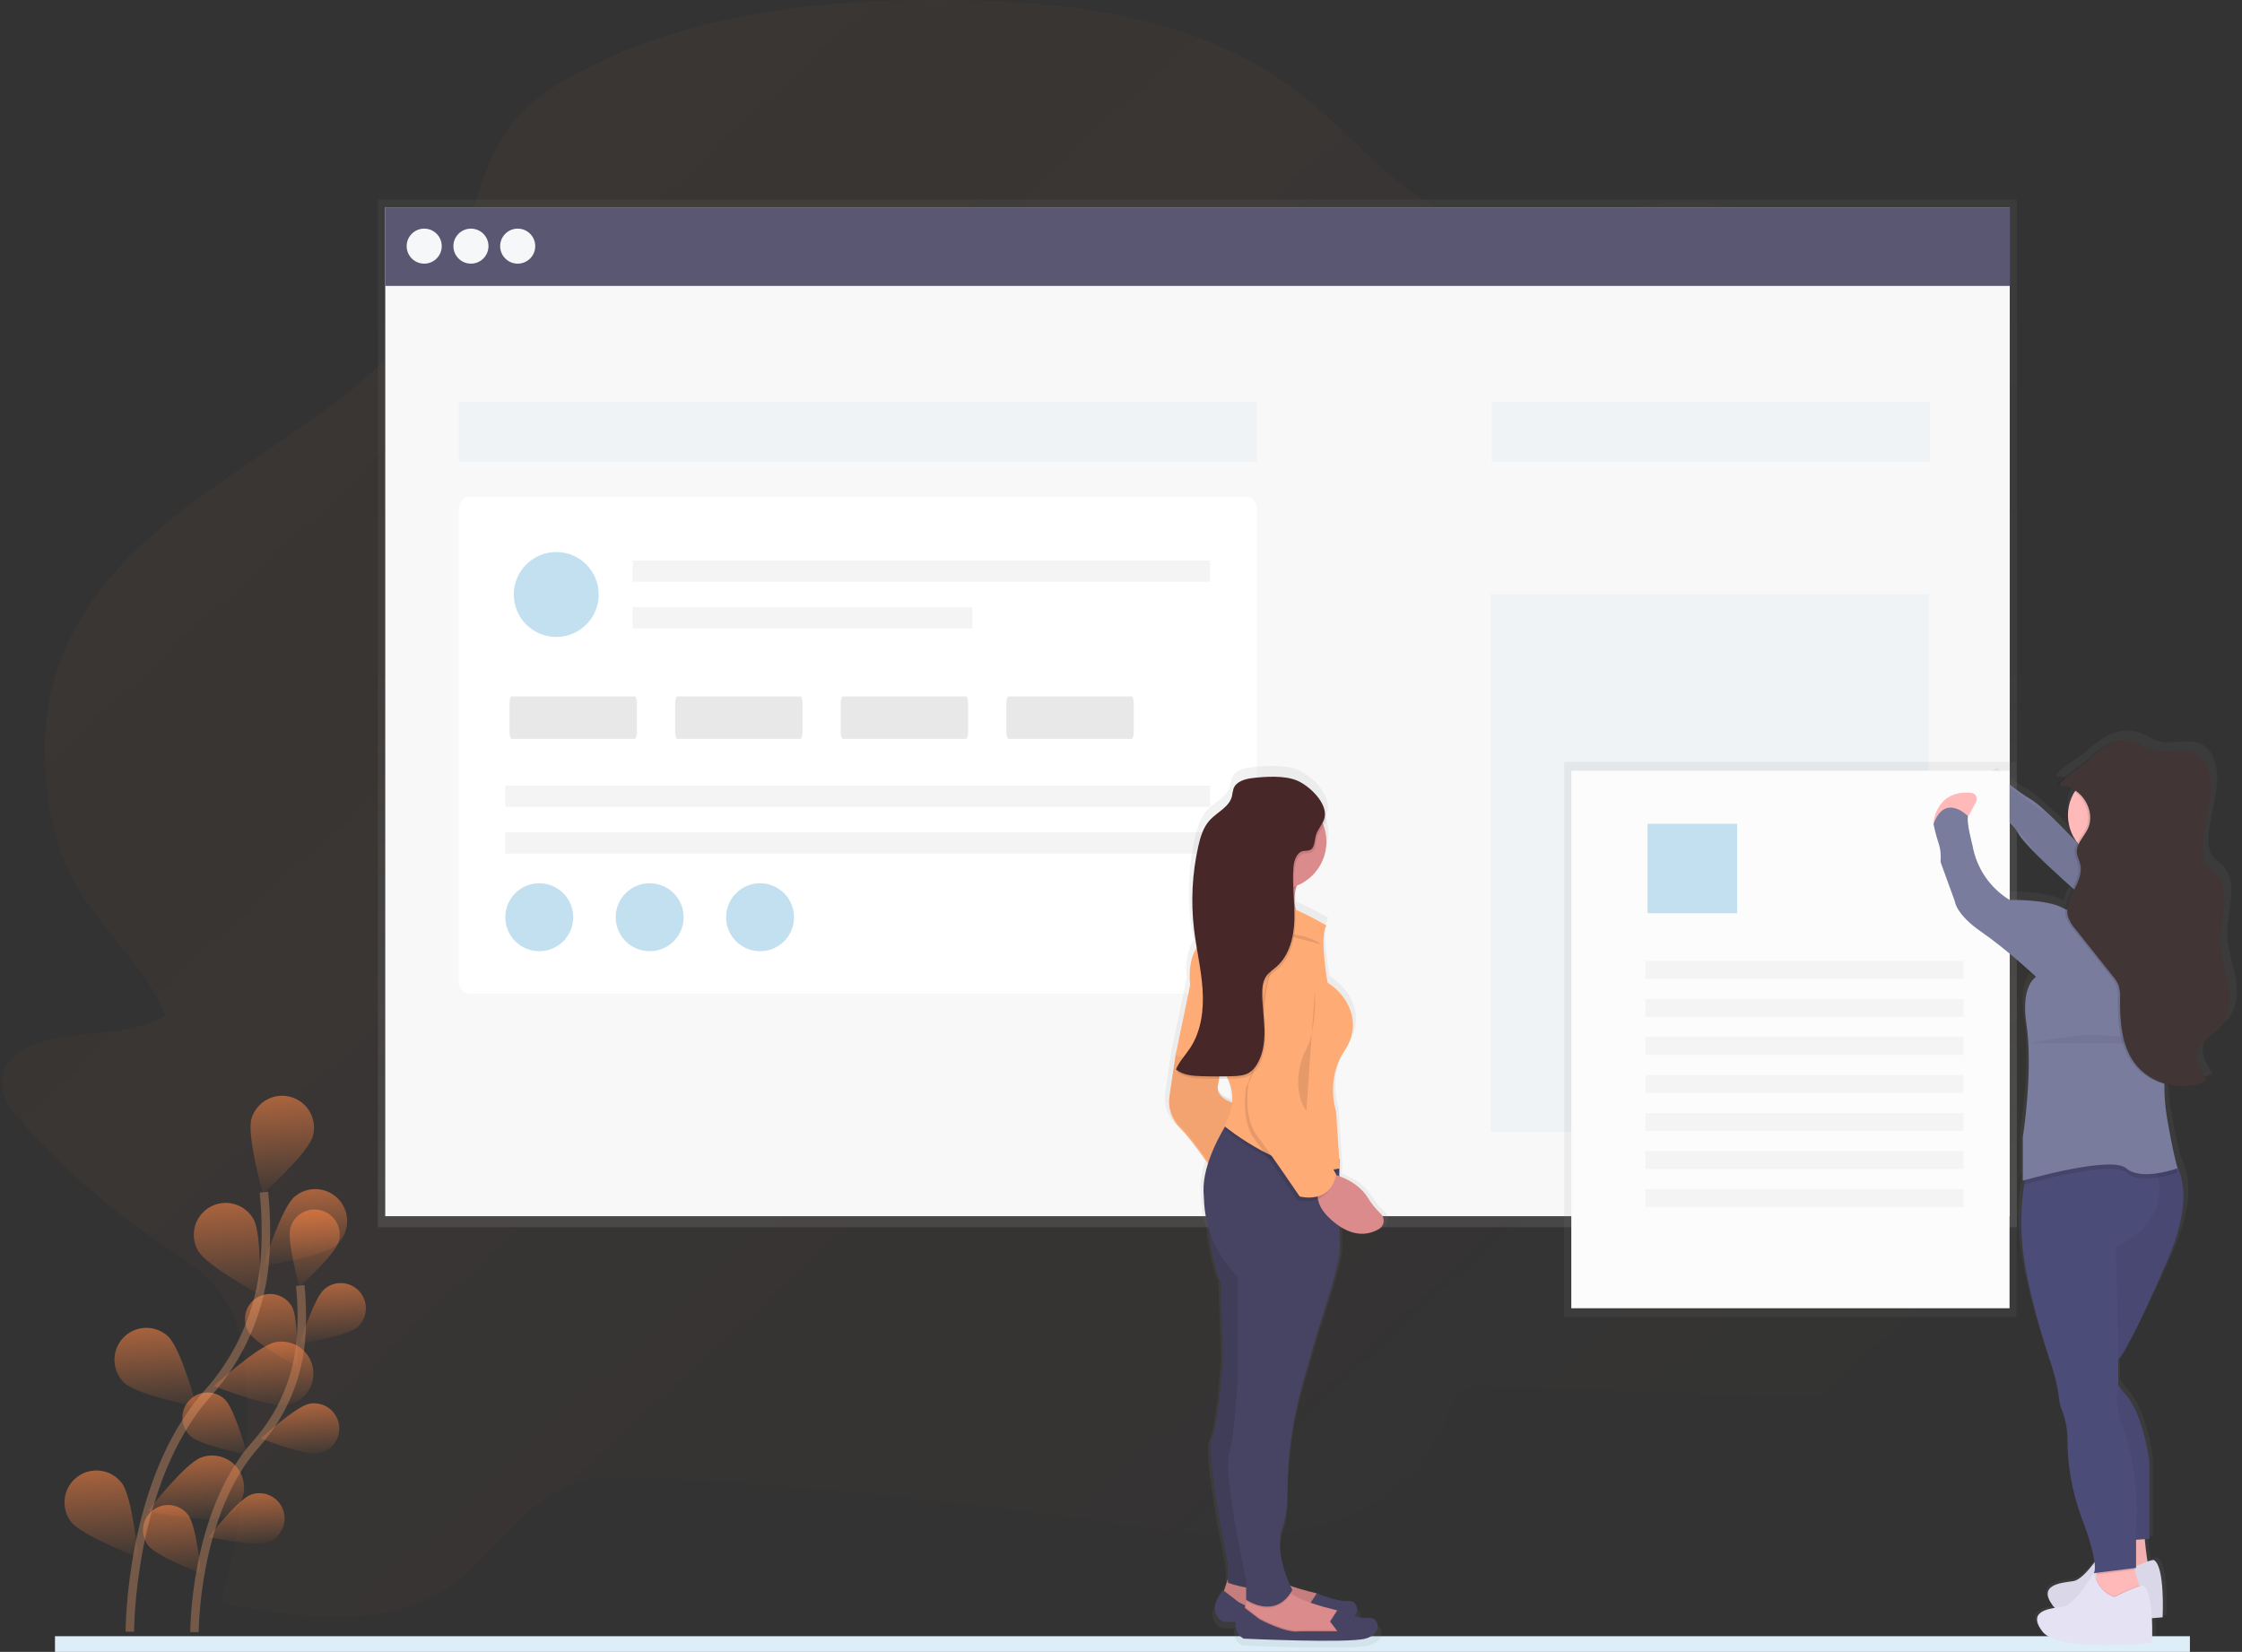 <svg width="528" height="389" viewBox="0 0 528 389" fill="none" xmlns="http://www.w3.org/2000/svg">
<rect x="0" y="0" width="528" height="389" fill="#333333" stroke="none"/>
<g clip-path="url(#clip0)">
<path opacity="0.1" d="M14.593 244.242C8.262 245.269 0.322 248.206 0.396 255.035C0.433 258.5 2.738 261.453 4.981 263.986C14.511 274.823 25.384 284.407 37.337 292.507C43.046 296.366 49.182 300.057 52.975 306.022C56.768 311.988 57.723 319.58 58.024 326.804C58.764 343.906 56.744 361.017 52.041 377.48C70.628 381.013 91.357 384.109 106.846 372.952C116.121 366.271 122.394 355.077 132.73 350.444C139.63 347.348 147.444 347.622 154.967 348.017C190.579 349.887 226.103 353.397 261.539 358.547C276.38 360.705 291.506 363.148 306.189 360.358C320.871 357.567 335.316 348.464 340.729 333.706C341.563 331.432 342.312 328.894 344.18 327.525C345.868 326.303 348.079 326.33 350.131 326.403L474.155 330.658C480.95 330.889 487.983 331.079 494.203 328.288C500.234 325.587 504.871 320.391 509.334 315.299C519.543 303.685 530.522 289.395 527.52 273.631C525.12 260.995 514.389 252.166 503.747 245.985C493.106 239.803 481.367 234.744 473.548 224.861C461.651 209.819 462.121 188.29 461.382 168.772C460.709 151.099 458.53 133.515 454.867 116.211C451.643 101 447.153 85.768 438.76 72.921C430.366 60.075 417.53 49.787 403.011 47.902C384.049 45.438 364.988 57.242 346.438 52.23C330.769 48.018 319.985 33.049 307.001 22.677C283.94 4.249 253.678 0.39 225.067 0.037C194.731 -0.347 163.593 2.717 136.555 16.933C130.361 20.186 124.304 24.125 120.015 29.874C113.441 38.693 111.848 50.539 107.548 60.849C90.217 102.358 33.85 111.309 15.553 152.377C9.059 166.945 9.122 183.936 13.855 199.236C18.946 215.7 33.275 224.793 38.957 239.145C32.842 243.073 22.006 243.036 14.593 244.242Z" fill="url(#paint0_linear)"/>
<path d="M89 47V65.882V289H475V65.882V47H89Z" fill="url(#paint1_linear)"/>
<path d="M473.306 48.807H90.728V67.346H473.306V48.807Z" fill="#F6F7F9"/>
<path d="M473.306 48.807H90.728V67.346H473.306V48.807Z" fill="#5A5773"/>
<path d="M473.306 67.346H90.728V286.399H473.306V67.346Z" fill="#F8F8F8"/>
<path d="M293.575 117H110.425C109.086 117 108 118.359 108 120.035V230.965C108 232.641 109.086 234 110.425 234H293.575C294.914 234 296 232.641 296 230.965V120.035C296 118.359 294.914 117 293.575 117Z" fill="white"/>
<path d="M149.49 164H120.51C120.228 164 120 164.725 120 165.618V172.382C120 173.275 120.228 174 120.51 174H149.49C149.772 174 150 173.275 150 172.382V165.618C150 164.725 149.772 164 149.49 164Z" fill="#E8E8E8"/>
<path d="M188.49 164H159.51C159.228 164 159 164.725 159 165.618V172.382C159 173.275 159.228 174 159.51 174H188.49C188.772 174 189 173.275 189 172.382V165.618C189 164.725 188.772 164 188.49 164Z" fill="#E8E8E8"/>
<path d="M227.49 164H198.51C198.228 164 198 164.725 198 165.618V172.382C198 173.275 198.228 174 198.51 174H227.49C227.772 174 228 173.275 228 172.382V165.618C228 164.725 227.772 164 227.49 164Z" fill="#E8E8E8"/>
<path d="M266.49 164H237.51C237.228 164 237 164.725 237 165.618V172.382C237 173.275 237.228 174 237.51 174H266.49C266.772 174 267 173.275 267 172.382V165.618C267 164.725 266.772 164 266.49 164Z" fill="#E8E8E8"/>
<path d="M285 132H149V137H285V132Z" fill="#F4F4F4"/>
<path d="M229 143H149V148H229V143Z" fill="#F4F4F4"/>
<path d="M285 185H119V190H285V185Z" fill="#F4F4F4"/>
<path d="M285 196H119V201H285V196Z" fill="#F4F4F4"/>
<circle cx="131" cy="140" r="10" fill="#C3E0F0"/>
<circle cx="127" cy="216" r="8" fill="#C3E0F0"/>
<circle cx="153" cy="216" r="8" fill="#C3E0F0"/>
<circle cx="179" cy="216" r="8" fill="#C3E0F0"/>
<path d="M99.903 62.086C102.184 62.086 104.034 60.24 104.034 57.963C104.034 55.687 102.184 53.841 99.903 53.841C97.621 53.841 95.772 55.687 95.772 57.963C95.772 60.24 97.621 62.086 99.903 62.086Z" fill="#F6F7F9"/>
<path d="M110.908 62.086C113.19 62.086 115.039 60.24 115.039 57.963C115.039 55.687 113.19 53.841 110.908 53.841C108.627 53.841 106.777 55.687 106.777 57.963C106.777 60.24 108.627 62.086 110.908 62.086Z" fill="#F6F7F9"/>
<path d="M121.92 62.086C124.201 62.086 126.051 60.24 126.051 57.963C126.051 55.687 124.201 53.841 121.92 53.841C119.638 53.841 117.789 55.687 117.789 57.963C117.789 60.24 119.638 62.086 121.92 62.086Z" fill="#F6F7F9"/>
<g opacity="0.8">
<path opacity="0.2" d="M296 94.587H108.029V108.777H296V94.587Z" fill="#C3E0F0"/>
</g>
<g opacity="0.8">
<path opacity="0.2" d="M454.492 94.587H351.281V108.777H454.492V94.587Z" fill="#C3E0F0"/>
</g>
<g opacity="0.8">
<path opacity="0.2" d="M454.265 139.909H351.054V266.487H454.265V139.909Z" fill="#C3E0F0"/>
</g>
<path d="M526.449 229.979C525.79 226.63 524.523 223.355 524.492 219.944C524.444 214.405 527.399 207.971 523.516 203.88C522.629 202.948 521.442 202.253 520.783 201.163C520.285 200.221 520.048 199.163 520.097 198.099C520.034 191.638 523.6 185.078 521.463 178.955C521.046 177.581 520.186 176.383 519.015 175.548C517.781 174.748 516.378 174.595 514.863 174.622C513.497 174.622 512.057 174.774 510.643 174.801C509.843 174.801 509.046 174.697 508.274 174.49C506.638 174.027 505.251 172.958 503.631 172.431C502.78 172.156 501.887 172.033 500.993 172.068C497.448 171.952 494.208 174.306 491.687 176.586C490.429 177.642 489.098 178.608 487.703 179.476C487.914 179.329 482.781 182.846 484.712 182.883C486.092 182.923 487.425 183.386 488.532 184.209C487.364 186.007 486.787 188.124 486.882 190.264C486.976 192.405 487.738 194.462 489.059 196.151C488.22 195.329 487.292 194.429 486.342 193.518C483.514 190.743 479.563 187.021 477.706 186.005C474.651 184.367 470.288 180.808 470.288 180.808C470.288 180.808 464.616 183.967 466.363 188.353C467.196 188.61 468.009 188.929 468.795 189.306C468.795 189.889 468.908 190.466 469.127 191.007C470.921 191.572 472.619 192.402 474.166 193.471C474.34 193.713 474.502 193.964 474.651 194.224C475.405 195.54 477.753 197.935 480.623 200.6C482.639 202.616 485.292 205.028 487.935 207.349C487.139 208.929 486.3 210.508 486.152 212.088C485.949 212.008 485.75 211.917 485.556 211.814C481.631 209.708 472.472 209.929 472.472 209.929C472.472 209.929 464.838 205.949 463.313 196.94C463.313 196.94 461.788 191.491 462.221 190.027H462.195L462.39 189.985L464.221 186.673C464.336 186.457 464.395 186.216 464.392 185.971C464.39 185.726 464.326 185.486 464.206 185.272C464.086 185.058 463.915 184.878 463.707 184.748C463.5 184.617 463.263 184.541 463.018 184.525C454.091 183.725 453.669 191.896 453.669 191.896H453.748L453.722 191.965C454.814 197.204 455.684 196.782 455.468 200.973L458.955 210.193C458.955 210.193 459.172 213.352 465.497 217.527C471.823 221.702 479.019 228.215 479.019 228.215C479.019 228.215 475.205 230.205 476.619 239.319C478.349 250.46 475.748 266.35 475.748 266.35V276.617L476.234 276.485C476.17 276.827 476.112 277.191 476.049 277.586C475.244 282.745 475.143 287.989 475.748 293.176C477.057 304.074 482.29 318.974 482.29 318.974C482.29 318.974 484.253 324.213 484.691 328.404C484.76 329.234 484.948 330.05 485.25 330.826C486.233 333.126 486.753 335.597 486.78 338.097C486.761 344.378 487.9 350.608 490.141 356.478C492.351 362.08 493.174 365.365 493.417 367.282C491.834 369.324 489.798 371.552 488.178 371.773C485.123 372.194 479.236 372.61 483.161 377.638C483.297 377.811 483.449 377.972 483.615 378.117C480.634 378.591 477.357 379.634 480.544 383.714C484.469 388.742 507.583 386.436 507.583 386.436C507.583 386.436 507.73 383.64 507.583 380.571C509.202 380.46 510.221 380.36 510.221 380.36C510.221 380.36 510.875 368.208 508.042 366.739C507.518 366.796 507.004 366.92 506.512 367.108C506.206 365.428 505.984 363.338 505.826 361.795L506.95 361.711V361.627H507.018V343.315C507.018 343.315 505.71 332 500.914 326.993C500.297 326.363 499.765 325.655 499.331 324.887L499.268 324.756C499.3 323.323 499.3 321.391 499.268 319.175L499.337 319.053C499.421 318.917 499.505 318.795 499.585 318.685C499.696 318.537 499.815 318.397 499.943 318.264L500.012 318.174C500.012 318.174 502.65 315.015 511.571 295.124C517.021 282.982 515.581 276.169 513.629 272.658C513.217 271.078 512.357 267.54 511.281 261.48C510.84 258.908 510.63 256.302 510.653 253.693C512.005 254.03 513.396 254.186 514.789 254.156C516.976 254.205 519.144 253.743 521.12 252.808C519.696 250.734 518.208 248.301 518.926 245.916C519.738 243.199 522.956 241.952 524.814 239.761C527.051 237.113 527.109 233.333 526.449 229.979Z" fill="url(#paint2_linear)"/>
<path d="M471.19 183.046C471.19 183.046 465.777 186.163 467.444 190.527C467.444 190.527 473.068 192.191 475.358 196.345C477.647 200.5 495.348 215.463 495.348 215.463L508.274 209.024C508.274 209.024 503.784 203.043 489.581 198.862C489.581 198.862 481.209 189.911 478.291 188.242C475.373 186.573 471.19 183.046 471.19 183.046Z" fill="#797C9C"/>
<path opacity="0.05" d="M473.827 185.678C473.827 185.678 468.414 188.795 470.082 193.16C470.082 193.16 475.706 194.824 477.995 198.978C480.285 203.132 497.985 218.095 497.985 218.095L510.911 211.656C510.911 211.656 506.421 205.675 492.219 201.495C492.219 201.495 483.846 192.544 480.929 190.875C478.011 189.206 473.827 185.678 473.827 185.678Z" fill="black"/>
<path d="M515.734 385.314H12.947V389H515.734V385.314Z" fill="#DDEEF8"/>
<path d="M474.93 179.45H368.374V310.129H474.93V179.45Z" fill="url(#paint3_linear)"/>
<path d="M473.258 181.503H370.047V308.081H473.258V181.503Z" fill="#FCFCFC"/>
<path d="M409.103 194H388V215.06H409.103V194Z" fill="#C3E0F0"/>
<path d="M462.448 226.309H387.531V230.521H462.448V226.309Z" fill="#F4F4F4"/>
<path d="M462.448 235.26H387.531V239.472H462.448V235.26Z" fill="#F4F4F4"/>
<path d="M462.448 244.21H387.531V248.422H462.448V244.21Z" fill="#F4F4F4"/>
<path d="M462.448 253.161H387.531V257.373H462.448V253.161Z" fill="#F4F4F4"/>
<path d="M462.448 262.112H387.531V266.324H462.448V262.112Z" fill="#F4F4F4"/>
<path d="M462.448 271.062H387.531V275.274H462.448V271.062Z" fill="#F4F4F4"/>
<path d="M462.448 280.013H387.531V284.225H462.448V280.013Z" fill="#F4F4F4"/>
<path d="M504.923 360.289C504.923 360.289 505.546 369.43 506.591 370.472C507.635 371.515 497.221 372.136 497.221 372.136L498.677 360.289H504.923Z" fill="#FFB9B9"/>
<path opacity="0.05" d="M504.923 360.289C504.923 360.289 505.546 369.43 506.591 370.472C507.635 371.515 497.221 372.136 497.221 372.136L498.677 360.289H504.923Z" fill="black"/>
<path d="M507.219 367.355C507.219 367.355 505.762 367.355 500.555 370.056C500.555 370.056 497.015 369.435 495.559 364.444C495.559 364.444 491.185 371.925 488.273 372.341C485.361 372.757 479.737 373.173 483.483 378.159C487.228 383.145 509.303 380.86 509.303 380.86C509.303 380.86 509.92 368.808 507.219 367.355Z" fill="#E4E2F3"/>
<path opacity="0.05" d="M507.219 367.355C507.219 367.355 505.762 367.355 500.555 370.056C500.555 370.056 497.015 369.435 495.559 364.444C495.559 364.444 491.185 371.925 488.273 372.341C485.361 372.757 479.737 373.173 483.483 378.159C487.228 383.145 509.303 380.86 509.303 380.86C509.303 380.86 509.92 368.808 507.219 367.355Z" fill="black"/>
<path d="M504.09 374.421L502.634 378.37L493.059 375.669L493.586 371.752L493.718 370.804L494.082 368.171C494.082 368.171 502.202 366.092 502.202 367.118C502.309 367.975 502.486 368.822 502.729 369.651C503.062 370.93 503.478 372.383 503.784 373.336C503.964 374.005 504.09 374.421 504.09 374.421Z" fill="#FFB9B9"/>
<path d="M498.862 320.227C498.341 321.104 498.067 322.104 498.067 323.123C498.067 324.142 498.341 325.142 498.862 326.019C499.271 326.769 499.775 327.465 500.36 328.088C504.939 333.074 506.19 344.294 506.19 344.294V362.369L503.067 362.606L498.07 362.99L490.573 332.237C490.573 332.237 486.2 309.797 488.284 305.849C490.368 301.9 492.24 277.175 492.24 277.175L493.971 275.39L498.07 271.152H509.941C510.891 271.831 511.68 272.71 512.252 273.726C514.246 277.017 516.035 283.862 510.569 296.498C502.032 316.237 499.532 319.353 499.532 319.353C499.275 319.618 499.051 319.911 498.862 320.227Z" fill="#4C4C78"/>
<path opacity="0.05" d="M498.93 320.138C498.41 321.015 498.135 322.015 498.135 323.034C498.135 324.053 498.41 325.053 498.93 325.93C499.339 326.68 499.843 327.375 500.428 327.999C505.008 332.985 506.258 344.205 506.258 344.205V362.28L503.135 362.517L498.139 362.901L490.642 332.148C490.642 332.148 486.268 309.708 488.352 305.759C490.436 301.81 492.309 277.085 492.309 277.085L494.039 275.301L498.139 271.062H510.009C510.959 271.741 511.748 272.62 512.32 273.637C514.314 276.927 516.103 283.772 510.637 296.408C502.101 316.147 499.6 319.264 499.6 319.264C499.344 319.529 499.119 319.822 498.93 320.138Z" fill="black"/>
<path opacity="0.1" d="M502.75 369.677L493.733 370.804L494.097 368.171C494.097 368.171 502.217 366.092 502.217 367.118C502.325 367.984 502.503 368.84 502.75 369.677Z" fill="black"/>
<path d="M498.25 293.591C498.25 293.591 498.778 309.95 498.852 320.227C498.852 322.555 498.852 324.566 498.852 326.019C498.863 326.783 498.807 327.545 498.683 328.299C498.06 330.168 499.305 334.322 499.305 334.322C502.43 342.534 503.708 351.33 503.051 360.089V369.23L493.059 370.477C493.059 370.477 494.726 369.23 490.141 357.178C487.998 351.34 486.91 345.168 486.928 338.95C486.904 336.475 486.408 334.027 485.467 331.737C485.18 330.965 485.003 330.157 484.939 329.336C484.522 325.182 482.649 319.985 482.649 319.985C482.649 319.985 477.653 305.243 476.403 294.429C475.825 289.285 475.923 284.089 476.693 278.97C476.877 277.67 477.127 276.38 477.442 275.106C477.442 275.106 497.796 262.322 505.483 271.157C506.223 272.022 506.81 273.007 507.219 274.069C507.641 275.117 507.969 276.201 508.2 277.307C510.59 289.021 498.25 293.591 498.25 293.591Z" fill="#4C4C78"/>
<path d="M497.632 202.585C503.497 202.585 508.252 197.839 508.252 191.986C508.252 186.132 503.497 181.387 497.632 181.387C491.767 181.387 487.012 186.132 487.012 191.986C487.012 197.839 491.767 202.585 497.632 202.585Z" fill="#FFB9B9"/>
<path d="M491.803 198.63C491.803 198.63 496.176 210.888 491.803 217.332C487.429 223.776 505.752 221.697 505.752 221.697L512.832 213.178C512.832 213.178 504.502 213.178 504.085 198.63C503.668 184.083 491.803 198.63 491.803 198.63Z" fill="#FFB9B9"/>
<path opacity="0.1" d="M512.832 276.138C511.323 276.658 509.771 277.046 508.194 277.296C505.604 277.696 502.544 277.712 500.755 276.138C499.7 275.206 497.062 275.085 493.944 275.39C487.334 276.022 478.391 278.481 476.682 278.965C476.865 277.665 477.115 276.375 477.431 275.101C477.431 275.101 497.785 262.317 505.472 271.152H509.914C510.864 271.831 511.653 272.71 512.225 273.726C512.61 275.38 512.832 276.138 512.832 276.138Z" fill="black"/>
<path opacity="0.1" d="M504.09 374.421L502.634 378.37L493.059 375.669L493.586 371.752C495.232 375.384 498.039 375.879 498.039 375.879C499.867 374.87 501.785 374.031 503.769 373.373C503.964 374.005 504.09 374.421 504.09 374.421Z" fill="black"/>
<path d="M504.713 373.384C504.713 373.384 503.257 373.384 498.049 376.085C498.049 376.085 494.509 375.463 493.053 370.472C493.053 370.472 488.679 377.954 485.767 378.37C482.855 378.786 477.231 379.202 480.977 384.188C484.723 389.174 506.797 386.889 506.797 386.889C506.797 386.889 507.419 374.837 504.713 373.384Z" fill="#E4E2F3"/>
<path d="M455.314 194.013C455.314 194.013 455.721 185.921 464.241 186.71C464.477 186.734 464.703 186.815 464.9 186.946C465.097 187.076 465.259 187.253 465.373 187.461C465.486 187.668 465.547 187.9 465.55 188.136C465.553 188.372 465.499 188.606 465.391 188.816L463.645 192.096L455.314 194.013Z" fill="#FFB9B9"/>
<path d="M504.506 215.668C504.506 215.668 494.303 214.005 491.597 211.93C491.597 211.93 489.513 215.879 485.767 213.799C482.021 211.719 473.274 211.93 473.274 211.93C470.98 210.528 469.013 208.653 467.505 206.432C465.996 204.21 464.981 201.692 464.526 199.046C464.526 199.046 463.07 193.644 463.471 192.202C463.471 192.202 458.058 186.589 455.352 194.071C456.407 199.268 457.224 198.852 457.019 203.022L460.348 212.162C460.348 212.162 460.554 215.279 466.594 219.433C472.635 223.587 479.504 230.031 479.504 230.031C479.504 230.031 475.859 232.006 477.215 241.046C478.871 252.103 476.381 267.85 476.381 267.85V278.033C476.381 278.033 497.205 272.01 500.739 275.122C504.274 278.233 512.816 275.122 512.816 275.122C512.816 275.122 511.761 271.589 510.315 263.07C508.87 254.551 510.521 246.222 510.521 246.222C510.521 246.222 515.934 231.885 518.435 226.067C520.935 220.249 516.562 212.378 512.188 209.445C507.814 206.512 506.189 208.281 506.189 208.281C506.189 208.281 513.876 213.799 504.506 215.668Z" fill="#797C9C"/>
<path opacity="0.05" d="M477.753 245.684C477.753 245.684 479.415 245.284 487.74 244.037C496.065 242.789 510.642 245.7 510.642 245.7" fill="black"/>
<path opacity="0.1" d="M484.949 185.12C489.697 185.22 493.211 191.065 491.106 195.282C490.183 197.135 488.394 198.767 488.579 200.826C488.663 201.763 489.164 202.611 489.381 203.527C490.378 207.739 485.329 211.683 486.484 215.842C486.879 216.957 487.492 217.983 488.289 218.859L497.057 229.884C497.589 230.491 498.03 231.172 498.365 231.906C498.7 232.951 498.828 234.05 498.745 235.144C498.703 240.409 499.046 246.058 502.159 250.328C505.899 255.456 513.523 257.299 519.194 254.44C517.833 252.382 516.414 249.97 517.084 247.596C517.859 244.905 520.93 243.663 522.703 241.493C524.845 238.861 524.897 235.123 524.285 231.8C523.673 228.478 522.444 225.23 522.418 221.849C522.376 216.358 525.193 209.977 521.484 205.923C520.635 204.996 519.506 204.311 518.872 203.227C518.395 202.286 518.17 201.237 518.218 200.184C518.16 193.781 521.563 187.268 519.521 181.198C519.132 179.847 518.312 178.66 517.184 177.818C514.293 175.875 510.283 177.76 506.939 176.765C505.356 176.307 504.053 175.243 502.507 174.722C498.339 173.316 494.482 176.138 491.602 178.844C490.404 179.889 489.133 180.846 487.798 181.708C488.004 181.598 483.102 185.083 484.949 185.12Z" fill="black"/>
<path d="M485.477 185.12C490.225 185.22 493.739 191.065 491.634 195.282C490.711 197.135 488.922 198.767 489.107 200.826C489.191 201.763 489.693 202.611 489.909 203.527C490.906 207.739 485.857 211.683 487.013 215.842C487.407 216.957 488.02 217.983 488.817 218.859L497.585 229.884C498.118 230.491 498.559 231.172 498.894 231.906C499.228 232.951 499.357 234.05 499.274 235.144C499.231 240.409 499.574 246.058 502.687 250.328C506.428 255.456 514.051 257.299 519.723 254.44C518.362 252.382 516.942 249.97 517.612 247.596C518.388 244.905 521.458 243.663 523.231 241.493C525.373 238.861 525.426 235.123 524.814 231.8C524.202 228.478 522.973 225.23 522.946 221.849C522.904 216.358 525.721 209.977 522.012 205.923C521.163 204.996 520.034 204.311 519.401 203.227C518.924 202.286 518.698 201.237 518.747 200.184C518.689 193.781 522.092 187.268 520.05 181.198C519.661 179.847 518.84 178.66 517.713 177.818C514.821 175.875 510.812 177.76 507.467 176.765C505.884 176.307 504.581 175.243 503.035 174.722C498.867 173.316 495.011 176.138 492.13 178.844C490.932 179.889 489.661 180.846 488.326 181.708C488.532 181.598 483.631 185.083 485.477 185.12Z" fill="#423535"/>
<path d="M326.088 285.341C324.881 284.215 323.832 282.931 322.97 281.524C321.145 278.66 318.09 277.117 315.996 276.348V275.416H316.122L316.064 274.553H316.122L315.975 272.268L315.231 260.853C315.231 260.853 312.54 253.203 317.288 246.2C322.037 239.198 317.584 232.48 313.12 229.852C313.12 229.852 311.01 218.759 312.825 216.132C310.399 214.727 307.898 213.456 305.333 212.325C305.295 212.188 305.258 212.048 305.222 211.904C305.175 210.851 305.112 209.835 305.054 208.803C305.115 208.27 305.213 207.742 305.349 207.223C305.407 207.007 305.47 206.786 305.539 206.56C307.676 205.733 309.513 204.283 310.813 202.399C312.113 200.516 312.814 198.285 312.825 195.998C312.826 194.66 312.586 193.334 312.118 192.081C312.349 191.692 312.527 191.274 312.646 190.838C312.88 189.578 312.627 188.276 311.939 187.195C310.757 184.562 307.776 182.156 305.608 181.277C302.511 180.013 297.847 180.313 294.623 180.698C292.814 180.913 290.746 181.524 290.091 183.193C289.918 183.826 289.78 184.467 289.68 185.115C289.005 187.663 286.076 188.853 284.267 190.801C282.684 192.523 281.967 194.85 281.45 197.119C279.964 203.622 279.607 210.33 280.394 216.953C280.579 218.48 280.822 219.996 281.08 221.512C279.993 223.039 279.012 225.725 279.461 230.463L275.889 247.396L274.401 257.32C274.2 258.708 274.339 260.123 274.806 261.445C275.272 262.768 276.053 263.957 277.081 264.913C279.36 267.145 282.125 270.92 283.829 273.368C283.086 275.533 282.719 277.809 282.742 280.097C282.779 281.15 282.837 282.145 282.911 283.103C283.064 285.123 283.446 287.119 284.051 289.053C284.467 293.128 285.296 298.341 286.91 301.689L287.506 319.496C287.506 319.496 286.615 335.844 284.826 339.055C283.038 342.267 288.699 369.419 288.699 369.419V373.215L287.744 375.995L287.506 375.816C283.038 381.366 287.506 383.408 287.506 383.408C287.506 383.408 288.72 383.466 290.672 383.54C290.506 384.317 290.603 385.126 290.947 385.842C291.292 386.557 291.865 387.139 292.576 387.494C292.576 387.494 317.9 388.663 322.364 387.494C326.827 386.325 325.64 382.229 323.255 382.529C322.049 382.571 320.843 382.413 319.689 382.061C321.082 380.434 319.968 378.228 318.196 378.443C315.811 378.733 310.451 376.616 310.451 376.616V376.653C310.279 376.589 310.102 376.536 309.923 376.495C307.932 376.043 305.965 375.49 304.03 374.837C302.88 372.378 300.232 365.765 302.131 360.621C302.991 358.305 303.27 355.219 303.27 352.229C303.316 343.212 304.635 334.247 307.19 325.598L310.762 313.346C310.762 313.346 315.827 298.456 316.122 294.392L316.08 288.432C320.269 291.122 323.593 290.306 325.719 289.058C326.037 288.877 326.308 288.622 326.507 288.316C326.707 288.009 326.83 287.659 326.866 287.295C326.902 286.931 326.85 286.564 326.715 286.224C326.58 285.884 326.365 285.581 326.088 285.341ZM286.335 254.372C286.435 253.945 286.52 253.477 286.594 252.987C287.297 252.987 288 252.987 288.704 252.987C289.575 254.77 289.94 256.756 289.759 258.731C288.145 258.205 285.728 256.952 286.335 254.372Z" fill="url(#paint4_linear)"/>
<path d="M289.168 371.852L288.023 375.284L291.748 379.002L304.073 381.861L312.957 381.002L312.382 377.843C312.211 377.168 311.858 376.552 311.36 376.063C310.862 375.575 310.239 375.232 309.559 375.074C305.909 374.216 298.944 372.268 297.478 369.551L289.168 371.852Z" fill="#DB8B8B"/>
<path opacity="0.1" d="M289.168 371.852L288.023 375.284L291.748 379.002L304.073 381.861L312.957 381.002L312.382 377.843C312.211 377.168 311.858 376.552 311.36 376.063C310.862 375.575 310.239 375.232 309.559 375.074C305.909 374.216 298.944 372.268 297.478 369.551L289.168 371.852Z" fill="black"/>
<path d="M310.093 380.149L308.373 377.859L310.093 375.227C310.093 375.227 315.252 377.306 317.542 377.017C319.832 376.727 320.982 380.734 316.682 381.882C312.382 383.029 288.018 381.882 288.018 381.882C288.018 381.882 283.719 379.881 288.018 374.447L291.743 377.306C291.743 377.306 298.074 380.739 301.203 380.165L310.093 380.149Z" fill="#474463"/>
<path d="M317.817 385.009L308.932 385.867L296.618 382.987L292.894 379.302L293.2 378.391L293.627 377.117L294.044 375.869L302.353 373.579C302.774 374.264 303.351 374.841 304.036 375.263C306.737 377.106 311.586 378.422 314.43 379.102C314.549 379.129 314.667 379.165 314.783 379.207C315.385 379.409 315.927 379.758 316.359 380.224C316.79 380.69 317.097 381.256 317.252 381.871L317.817 385.009Z" fill="#DB8B8B"/>
<path opacity="0.1" d="M317.817 385.009L308.932 385.867L296.618 382.987L292.894 379.302L293.2 378.391L296.624 381.023C296.624 381.023 302.955 384.456 306.083 383.882H314.968L313.248 381.592L314.794 379.212C315.396 379.414 315.938 379.764 316.369 380.229C316.801 380.695 317.108 381.261 317.263 381.876L317.817 385.009Z" fill="black"/>
<path d="M314.962 384.151L313.242 381.861L314.962 379.228C314.962 379.228 320.121 381.308 322.411 381.018C324.701 380.729 325.851 384.735 321.551 385.883C317.251 387.031 292.888 385.883 292.888 385.883C292.888 385.883 288.588 383.882 292.888 378.449L296.612 381.308C296.612 381.308 302.943 384.741 306.072 384.167L314.962 384.151Z" fill="#474463"/>
<path d="M307.793 218.253C307.793 218.253 294.033 219.686 296.043 213.962C296.603 212.341 296.748 210.605 296.465 208.913C296.108 206.815 295.277 204.825 294.033 203.095L306.933 205.096C306.16 206.386 305.573 207.777 305.186 209.229C303.651 215.3 307.793 218.253 307.793 218.253Z" fill="#DB8B8B"/>
<path d="M284.293 283.477C284.293 283.477 284.578 295.776 287.458 301.784L288.034 319.232C288.034 319.232 287.174 335.249 285.454 338.397C283.734 341.546 289.178 368.145 289.178 368.145V372.72C289.178 372.72 298.337 376.143 300.933 372.141L298.353 338.102L299.498 290.906L284.293 283.477Z" fill="#474463"/>
<path opacity="0.1" d="M284.293 283.477C284.293 283.477 284.578 295.776 287.458 301.784L288.034 319.232C288.034 319.232 287.174 335.249 285.454 338.397C283.734 341.546 289.178 368.145 289.178 368.145V372.72C289.178 372.72 298.337 376.143 300.933 372.141L298.353 338.102L299.498 290.906L284.293 283.477Z" fill="black"/>
<path d="M278.563 243.989L276.843 248.564L275.408 258.289C275.215 259.644 275.348 261.025 275.797 262.318C276.246 263.611 276.997 264.778 277.988 265.723C281.428 269.156 286.013 276.306 286.013 276.306L291.457 259.984C291.457 259.984 286.013 259.126 286.873 255.409C287.733 251.692 287.448 244.826 287.448 244.826L278.563 243.989Z" fill="#FFAB76"/>
<path opacity="0.05" d="M278.563 243.463L276.843 248.038L275.408 257.763C275.215 259.117 275.348 260.498 275.797 261.791C276.246 263.084 276.997 264.252 277.988 265.197C281.428 268.63 286.013 275.78 286.013 275.78L291.457 259.458C291.457 259.458 286.013 258.6 286.873 254.883C287.733 251.165 287.448 244.3 287.448 244.3L278.563 243.463Z" fill="black"/>
<path opacity="0.1" d="M304.036 375.253C300.343 381.045 294.639 377.754 293.621 377.101L294.038 375.853L302.347 373.563C302.769 374.25 303.348 374.829 304.036 375.253Z" fill="black"/>
<path d="M315.537 294.623C315.252 298.63 310.377 313.214 310.377 313.214L306.942 325.219C304.479 333.707 303.207 342.496 303.165 351.334C303.165 354.261 302.896 357.283 302.067 359.552C299.772 365.87 304.362 374.426 304.362 374.426C300.348 381.576 293.473 376.717 293.473 376.717V372.141C293.473 372.141 288.028 347.258 289.458 342.394C290.888 337.529 291.463 324.371 291.463 324.371V300.631C286.871 296.065 284.079 290.002 283.597 283.551C283.528 282.614 283.475 281.629 283.438 280.608C283.206 274.153 287.627 266.587 289.353 263.891C289.769 263.238 290.028 262.875 290.028 262.875L315.352 272.879H315.41V273.858V276.022L315.537 294.623Z" fill="#474463"/>
<path opacity="0.1" d="M306.938 205.096C306.165 206.386 305.578 207.777 305.191 209.229C303.79 209.761 302.297 210.007 300.799 209.952C299.301 209.898 297.829 209.545 296.47 208.913C296.113 206.815 295.281 204.825 294.038 203.095L306.938 205.096Z" fill="black"/>
<path d="M301.203 209.387C307.377 209.387 312.382 204.392 312.382 198.23C312.382 192.069 307.377 187.074 301.203 187.074C295.029 187.074 290.023 192.069 290.023 198.23C290.023 204.392 295.029 209.387 301.203 209.387Z" fill="#DB8B8B"/>
<path opacity="0.1" d="M315.537 276.032H315.416C303.397 278.496 288.309 265.997 288.309 265.997C288.716 265.324 289.069 264.62 289.364 263.891C289.781 263.238 290.039 262.875 290.039 262.875L315.363 272.879L315.426 273.879L315.537 276.032Z" fill="black"/>
<path d="M312.382 217.964C312.382 217.964 296.333 208.239 291.173 212.241L284.008 221.391C284.008 221.391 279.424 222.824 280.284 231.974L276.844 248.564L287.163 251.139C287.163 251.139 293.183 256.862 288.308 265.155C288.308 265.155 303.497 277.738 315.537 275.158L314.65 261.727C314.65 261.727 312.07 254.293 316.655 247.427C321.24 240.562 316.94 233.985 312.64 231.411C312.672 231.411 310.662 220.538 312.382 217.964Z" fill="#FFAB76"/>
<path d="M313.242 276.317C313.242 276.317 319.262 277.459 322.127 282.04C322.954 283.415 323.964 284.672 325.129 285.778C325.39 286.016 325.592 286.311 325.719 286.64C325.846 286.97 325.894 287.324 325.86 287.675C325.825 288.026 325.71 288.364 325.521 288.663C325.333 288.962 325.078 289.212 324.775 289.395C322.501 290.759 318.793 291.601 314.108 287.758C306.078 281.182 313.242 276.317 313.242 276.317Z" fill="#DB8B8B"/>
<path opacity="0.1" d="M304.357 223.403C304.357 223.403 298.622 222.829 297.193 237.703C295.763 252.576 293.468 256.009 293.468 256.009C293.468 256.009 292.033 263.733 295.473 268.309C298.912 272.884 305.497 282.608 305.497 282.608C305.497 282.608 312.661 284.609 314.096 277.459L305.212 260.869C305.212 260.869 303.777 255.146 307.217 251.144C310.656 247.143 313.242 220.538 304.357 223.403Z" fill="black"/>
<path d="M304.932 222.544C304.932 222.544 299.197 221.971 297.768 236.844C296.338 251.718 294.043 255.151 294.043 255.151C294.043 255.151 292.608 262.875 296.048 267.45C299.488 272.026 306.072 281.75 306.072 281.75C306.072 281.75 313.237 283.751 314.672 276.601L305.787 260.011C305.787 260.011 304.357 254.293 307.792 250.307C311.226 246.322 313.817 219.68 304.932 222.544Z" fill="#FFAB76"/>
<path opacity="0.1" d="M309.659 233.269C309.659 233.269 310.235 242.136 307.655 247.001C305.075 251.866 305.075 258.157 307.655 261.59" fill="black"/>
<path opacity="0.1" d="M311.094 222.402C311.094 222.402 308.799 220.112 302.21 219.828C295.62 219.543 292.75 217.537 292.75 217.537" fill="black"/>
<path opacity="0.1" d="M295.13 183.815C293.389 184.03 291.4 184.625 290.772 186.258C290.605 186.878 290.473 187.507 290.376 188.142C289.727 190.643 286.91 191.828 285.169 193.713C283.634 195.398 282.958 197.677 282.457 199.905C281.03 206.28 280.69 212.85 281.45 219.338C282.009 224.077 283.154 228.752 283.47 233.517C283.787 238.282 283.206 243.294 280.595 247.296C279.471 249.017 277.994 250.528 277.197 252.424C278.843 253.756 281.107 253.945 283.228 254.003C285.69 254.088 288.152 254.088 290.614 254.003C291.906 253.961 293.252 253.877 294.375 253.224C295.2 252.699 295.879 251.975 296.349 251.118C297.757 248.728 298.116 245.853 298.053 243.089C297.989 240.325 297.551 237.566 297.525 234.791C297.499 233.28 297.615 231.679 298.485 230.442C299.113 229.547 300.068 228.947 300.886 228.225C303.956 225.514 305.006 221.16 305.106 217.069C305.207 212.978 304.531 208.882 304.88 204.806C305.017 203.227 305.613 201.295 307.185 200.984C307.689 200.963 308.19 200.9 308.683 200.794C309.944 200.31 309.823 198.536 310.182 197.235C310.588 195.777 311.833 194.65 312.187 193.176C313.01 189.717 308.599 185.584 305.708 184.378C302.738 183.141 298.253 183.441 295.13 183.815Z" fill="black"/>
<path d="M294.866 183.241C293.125 183.456 291.136 184.051 290.508 185.684C290.341 186.304 290.209 186.933 290.113 187.569C289.464 190.069 286.646 191.254 284.905 193.139C283.37 194.824 282.695 197.104 282.194 199.331C280.767 205.706 280.426 212.276 281.186 218.764C281.745 223.503 282.89 228.178 283.207 232.943C283.523 237.708 282.943 242.72 280.331 246.722C279.207 248.443 277.73 249.954 276.934 251.85C278.58 253.182 280.843 253.372 282.964 253.429C285.426 253.514 287.888 253.514 290.35 253.429C291.643 253.387 292.988 253.303 294.112 252.65C294.937 252.125 295.616 251.401 296.085 250.544C297.494 248.154 297.852 245.279 297.789 242.515C297.726 239.751 297.288 236.992 297.261 234.217C297.235 232.706 297.351 231.105 298.222 229.868C298.849 228.973 299.804 228.373 300.622 227.652C303.693 224.94 304.742 220.586 304.843 216.495C304.943 212.404 304.268 208.308 304.616 204.232C304.753 202.653 305.349 200.721 306.921 200.41C307.425 200.39 307.927 200.326 308.42 200.221C309.681 199.736 309.559 197.962 309.918 196.661C310.324 195.203 311.569 194.076 311.923 192.602C312.746 189.143 308.335 185.01 305.444 183.804C302.453 182.567 297.968 182.862 294.866 183.241Z" fill="#472727"/>
<path opacity="0.32" d="M45.811 384.35C45.811 384.35 45.718 356.481 60.182 340.197C66.292 333.407 70.036 324.815 70.852 315.714C71.199 311.39 71.15 307.043 70.705 302.729" stroke="#FFAB76" stroke-width="2" stroke-miterlimit="10"/>
<path d="M79.775 292.412C78.859 295.544 70.518 303.023 70.518 303.023C70.518 303.023 67.487 292.241 68.393 289.096C68.611 288.348 68.973 287.65 69.46 287.042C69.947 286.434 70.549 285.928 71.231 285.553C71.914 285.178 72.663 284.941 73.437 284.856C74.211 284.771 74.994 284.839 75.742 285.057C76.49 285.274 77.187 285.637 77.795 286.125C78.402 286.612 78.908 287.214 79.283 287.897C79.658 288.58 79.894 289.33 79.98 290.105C80.065 290.88 79.997 291.663 79.779 292.411L79.775 292.412Z" fill="url(#paint5_linear)"/>
<path d="M84.12 312.577C81.646 314.721 70.586 316.447 70.586 316.447C70.586 316.447 73.891 305.744 76.365 303.6C76.954 303.09 77.637 302.702 78.375 302.456C79.114 302.211 79.894 302.114 80.67 302.17C81.447 302.227 82.204 302.435 82.9 302.785C83.596 303.134 84.216 303.617 84.725 304.206C85.234 304.795 85.623 305.479 85.868 306.219C86.113 306.958 86.21 307.738 86.154 308.515C86.098 309.292 85.889 310.05 85.54 310.746C85.191 311.443 84.709 312.063 84.12 312.573L84.12 312.577Z" fill="url(#paint6_linear)"/>
<path d="M75.054 342.237C71.834 342.835 61.417 338.74 61.417 338.74C61.417 338.74 69.668 331.172 72.884 330.57C74.43 330.282 76.027 330.62 77.323 331.511C78.62 332.401 79.51 333.771 79.798 335.318C80.086 336.865 79.748 338.463 78.858 339.761C77.968 341.058 76.6 341.949 75.054 342.237Z" fill="url(#paint7_linear)"/>
<path d="M63.146 363.133C60.071 364.249 49.113 361.993 49.113 361.993C49.113 361.993 55.967 353.149 59.039 352.003C59.769 351.733 60.545 351.61 61.323 351.64C62.101 351.67 62.865 351.854 63.573 352.18C64.28 352.506 64.916 352.968 65.444 353.54C65.973 354.112 66.384 354.783 66.653 355.514C66.923 356.244 67.046 357.021 67.016 357.8C66.986 358.578 66.802 359.343 66.477 360.05C66.151 360.758 65.689 361.394 65.118 361.923C64.546 362.452 63.876 362.863 63.146 363.133Z" fill="url(#paint8_linear)"/>
<path d="M58.458 313.579C60.075 316.429 69.92 321.758 69.92 321.758C69.92 321.758 70.382 310.566 68.764 307.716C68.38 307.039 67.865 306.444 67.251 305.966C66.636 305.487 65.934 305.134 65.183 304.928C64.433 304.721 63.648 304.664 62.876 304.761C62.104 304.857 61.358 305.105 60.681 305.49C60.004 305.875 59.41 306.39 58.932 307.005C58.454 307.619 58.102 308.323 57.895 309.074C57.689 309.825 57.632 310.609 57.728 311.382C57.825 312.156 58.073 312.902 58.458 313.579Z" fill="url(#paint9_linear)"/>
<path d="M44.836 338.194C47.231 340.428 58.219 342.568 58.219 342.568C58.219 342.568 55.312 331.749 52.917 329.516C51.767 328.443 50.238 327.871 48.667 327.926C47.095 327.981 45.61 328.658 44.538 329.809C43.466 330.96 42.895 332.49 42.95 334.063C43.005 335.635 43.682 337.121 44.832 338.195L44.836 338.194Z" fill="url(#paint10_linear)"/>
<path d="M34.881 363.933C36.863 366.54 47.335 370.504 47.335 370.504C47.335 370.504 46.297 359.351 44.315 356.753C43.362 355.501 41.952 354.679 40.394 354.467C38.835 354.256 37.257 354.673 36.006 355.627C34.755 356.58 33.934 357.992 33.723 359.551C33.512 361.11 33.929 362.69 34.881 363.942L34.881 363.933Z" fill="url(#paint11_linear)"/>
<path opacity="0.32" d="M30.584 384.245C30.584 384.245 30.466 348.906 48.806 328.258C56.554 319.648 61.301 308.754 62.336 297.213C62.776 291.731 62.714 286.219 62.15 280.748" stroke="#FFAB76" stroke-width="2" stroke-miterlimit="10"/>
<path d="M73.651 267.666C72.49 271.638 61.913 281.121 61.913 281.121C61.913 281.121 58.07 267.449 59.219 263.462C59.494 262.513 59.954 261.628 60.572 260.858C61.189 260.087 61.952 259.445 62.817 258.97C63.683 258.494 64.633 258.193 65.615 258.085C66.596 257.977 67.589 258.064 68.537 258.34C69.485 258.616 70.369 259.076 71.14 259.694C71.91 260.312 72.551 261.076 73.026 261.942C73.502 262.808 73.802 263.759 73.91 264.741C74.018 265.723 73.932 266.717 73.656 267.666L73.651 267.666Z" fill="url(#paint12_linear)"/>
<path d="M79.161 293.236C76.023 295.955 61.999 298.143 61.999 298.143C61.999 298.143 66.189 284.571 69.327 281.853C70.073 281.207 70.939 280.714 71.876 280.403C72.813 280.092 73.802 279.969 74.786 280.04C75.77 280.111 76.731 280.376 77.613 280.819C78.495 281.262 79.282 281.875 79.927 282.622C80.573 283.369 81.066 284.236 81.376 285.173C81.687 286.111 81.811 287.1 81.739 288.085C81.668 289.07 81.404 290.032 80.961 290.915C80.519 291.797 79.907 292.584 79.16 293.23L79.161 293.236Z" fill="url(#paint13_linear)"/>
<path d="M67.664 330.845C63.581 331.604 50.373 326.411 50.373 326.411C50.373 326.411 60.835 316.814 64.912 316.05C66.873 315.685 68.898 316.115 70.542 317.244C72.186 318.373 73.315 320.11 73.68 322.071C74.045 324.033 73.616 326.06 72.488 327.705C71.36 329.35 69.625 330.48 67.664 330.845Z" fill="url(#paint14_linear)"/>
<path d="M52.565 357.341C48.666 358.756 34.771 355.896 34.771 355.896C34.771 355.896 43.461 344.681 47.357 343.228C48.283 342.886 49.267 342.729 50.254 342.768C51.24 342.807 52.209 343.039 53.106 343.453C54.002 343.866 54.809 344.452 55.479 345.177C56.149 345.903 56.67 346.753 57.012 347.68C57.354 348.606 57.51 349.591 57.472 350.578C57.433 351.565 57.201 352.535 56.788 353.432C56.375 354.33 55.79 355.137 55.065 355.807C54.34 356.478 53.491 356.999 52.565 357.341Z" fill="url(#paint15_linear)"/>
<path d="M46.62 294.507C48.67 298.12 61.154 304.878 61.154 304.878C61.154 304.878 61.74 290.686 59.689 287.072C59.201 286.213 58.549 285.459 57.77 284.852C56.991 284.246 56.1 283.799 55.148 283.536C54.196 283.274 53.202 283.202 52.222 283.325C51.243 283.447 50.297 283.761 49.439 284.25C48.581 284.738 47.827 285.39 47.221 286.17C46.615 286.95 46.168 287.841 45.907 288.794C45.645 289.746 45.573 290.741 45.695 291.721C45.818 292.701 46.132 293.648 46.62 294.507Z" fill="url(#paint16_linear)"/>
<path d="M29.348 325.719C32.385 328.551 46.318 331.264 46.318 331.264C46.318 331.264 42.631 317.547 39.595 314.714C38.136 313.354 36.198 312.628 34.205 312.698C32.213 312.768 30.329 313.627 28.97 315.086C27.61 316.546 26.886 318.486 26.956 320.48C27.026 322.474 27.885 324.358 29.343 325.719L29.348 325.719Z" fill="url(#paint17_linear)"/>
<path d="M16.725 358.356C19.239 361.662 32.517 366.688 32.517 366.688C32.517 366.688 31.201 352.546 28.688 349.251C27.48 347.663 25.691 346.621 23.715 346.353C21.739 346.085 19.738 346.614 18.152 347.823C16.566 349.032 15.524 350.822 15.257 352.799C14.989 354.777 15.518 356.779 16.726 358.367L16.725 358.356Z" fill="url(#paint18_linear)"/>
</g>
<defs>
<linearGradient id="paint0_linear" x1="-36" y1="-80.5" x2="414.609" y2="408.806" gradientUnits="userSpaceOnUse">
<stop stop-color="#FA8544" stop-opacity="0.51"/>
<stop offset="1" stop-color="#FB8445" stop-opacity="0"/>
</linearGradient>
<linearGradient id="paint1_linear" x1="282" y1="289" x2="282" y2="47" gradientUnits="userSpaceOnUse">
<stop stop-color="#808080" stop-opacity="0.25"/>
<stop offset="0.54" stop-color="#808080" stop-opacity="0.12"/>
<stop offset="1" stop-color="#808080" stop-opacity="0.1"/>
</linearGradient>
<linearGradient id="paint2_linear" x1="75708.3" y1="175405" x2="75708.3" y2="87725.1" gradientUnits="userSpaceOnUse">
<stop stop-color="#808080" stop-opacity="0.25"/>
<stop offset="0.54" stop-color="#808080" stop-opacity="0.12"/>
<stop offset="1" stop-color="#808080" stop-opacity="0.1"/>
</linearGradient>
<linearGradient id="paint3_linear" x1="85529" y1="77153.5" x2="85529" y2="44718.9" gradientUnits="userSpaceOnUse">
<stop stop-color="#808080" stop-opacity="0.25"/>
<stop offset="0.54" stop-color="#808080" stop-opacity="0.12"/>
<stop offset="1" stop-color="#808080" stop-opacity="0.1"/>
</linearGradient>
<linearGradient id="paint4_linear" x1="116430" y1="169944" x2="116430" y2="88042.9" gradientUnits="userSpaceOnUse">
<stop stop-color="#808080" stop-opacity="0.25"/>
<stop offset="0.54" stop-color="#808080" stop-opacity="0.12"/>
<stop offset="1" stop-color="#808080" stop-opacity="0.1"/>
</linearGradient>
<linearGradient id="paint5_linear" x1="76.076" y1="270.732" x2="78.356" y2="304.09" gradientUnits="userSpaceOnUse">
<stop stop-color="#FA8544"/>
<stop offset="1" stop-color="#FB8445" stop-opacity="0"/>
</linearGradient>
<linearGradient id="paint6_linear" x1="81.614" y1="291.519" x2="83.451" y2="316.709" gradientUnits="userSpaceOnUse">
<stop stop-color="#FA8544"/>
<stop offset="1" stop-color="#FB8445" stop-opacity="0"/>
</linearGradient>
<linearGradient id="paint7_linear" x1="74.958" y1="321.153" x2="76.599" y2="343.25" gradientUnits="userSpaceOnUse">
<stop stop-color="#FA8544"/>
<stop offset="1" stop-color="#FB8445" stop-opacity="0"/>
</linearGradient>
<linearGradient id="paint8_linear" x1="62.166" y1="342.357" x2="63.798" y2="364.349" gradientUnits="userSpaceOnUse">
<stop stop-color="#FA8544"/>
<stop offset="1" stop-color="#FB8445" stop-opacity="0"/>
</linearGradient>
<linearGradient id="paint9_linear" x1="65.67" y1="290.919" x2="67.911" y2="323.563" gradientUnits="userSpaceOnUse">
<stop stop-color="#FA8544"/>
<stop offset="1" stop-color="#FB8445" stop-opacity="0"/>
</linearGradient>
<linearGradient id="paint10_linear" x1="53.163" y1="315.625" x2="55.208" y2="344.25" gradientUnits="userSpaceOnUse">
<stop stop-color="#FA8544"/>
<stop offset="1" stop-color="#FB8445" stop-opacity="0"/>
</linearGradient>
<linearGradient id="paint11_linear" x1="42.44" y1="341.208" x2="44.609" y2="372.288" gradientUnits="userSpaceOnUse">
<stop stop-color="#FA8544"/>
<stop offset="1" stop-color="#FB8445" stop-opacity="0"/>
</linearGradient>
<linearGradient id="paint12_linear" x1="68.961" y1="240.176" x2="71.851" y2="282.475" gradientUnits="userSpaceOnUse">
<stop stop-color="#FA8544"/>
<stop offset="1" stop-color="#FB8445" stop-opacity="0"/>
</linearGradient>
<linearGradient id="paint13_linear" x1="75.983" y1="266.534" x2="78.312" y2="298.476" gradientUnits="userSpaceOnUse">
<stop stop-color="#FA8544"/>
<stop offset="1" stop-color="#FB8445" stop-opacity="0"/>
</linearGradient>
<linearGradient id="paint14_linear" x1="67.543" y1="304.111" x2="69.624" y2="332.13" gradientUnits="userSpaceOnUse">
<stop stop-color="#FA8544"/>
<stop offset="1" stop-color="#FB8445" stop-opacity="0"/>
</linearGradient>
<linearGradient id="paint15_linear" x1="51.322" y1="330.996" x2="53.391" y2="358.882" gradientUnits="userSpaceOnUse">
<stop stop-color="#FA8544"/>
<stop offset="1" stop-color="#FB8445" stop-opacity="0"/>
</linearGradient>
<linearGradient id="paint16_linear" x1="55.765" y1="265.773" x2="58.607" y2="307.167" gradientUnits="userSpaceOnUse">
<stop stop-color="#FA8544"/>
<stop offset="1" stop-color="#FB8445" stop-opacity="0"/>
</linearGradient>
<linearGradient id="paint17_linear" x1="39.906" y1="297.101" x2="42.499" y2="333.398" gradientUnits="userSpaceOnUse">
<stop stop-color="#FA8544"/>
<stop offset="1" stop-color="#FB8445" stop-opacity="0"/>
</linearGradient>
<linearGradient id="paint18_linear" x1="26.31" y1="329.54" x2="29.061" y2="368.949" gradientUnits="userSpaceOnUse">
<stop stop-color="#FA8544"/>
<stop offset="1" stop-color="#FB8445" stop-opacity="0"/>
</linearGradient>
<clipPath id="clip0">
<rect width="528" height="389" fill="white"/>
</clipPath>
</defs>
</svg>
